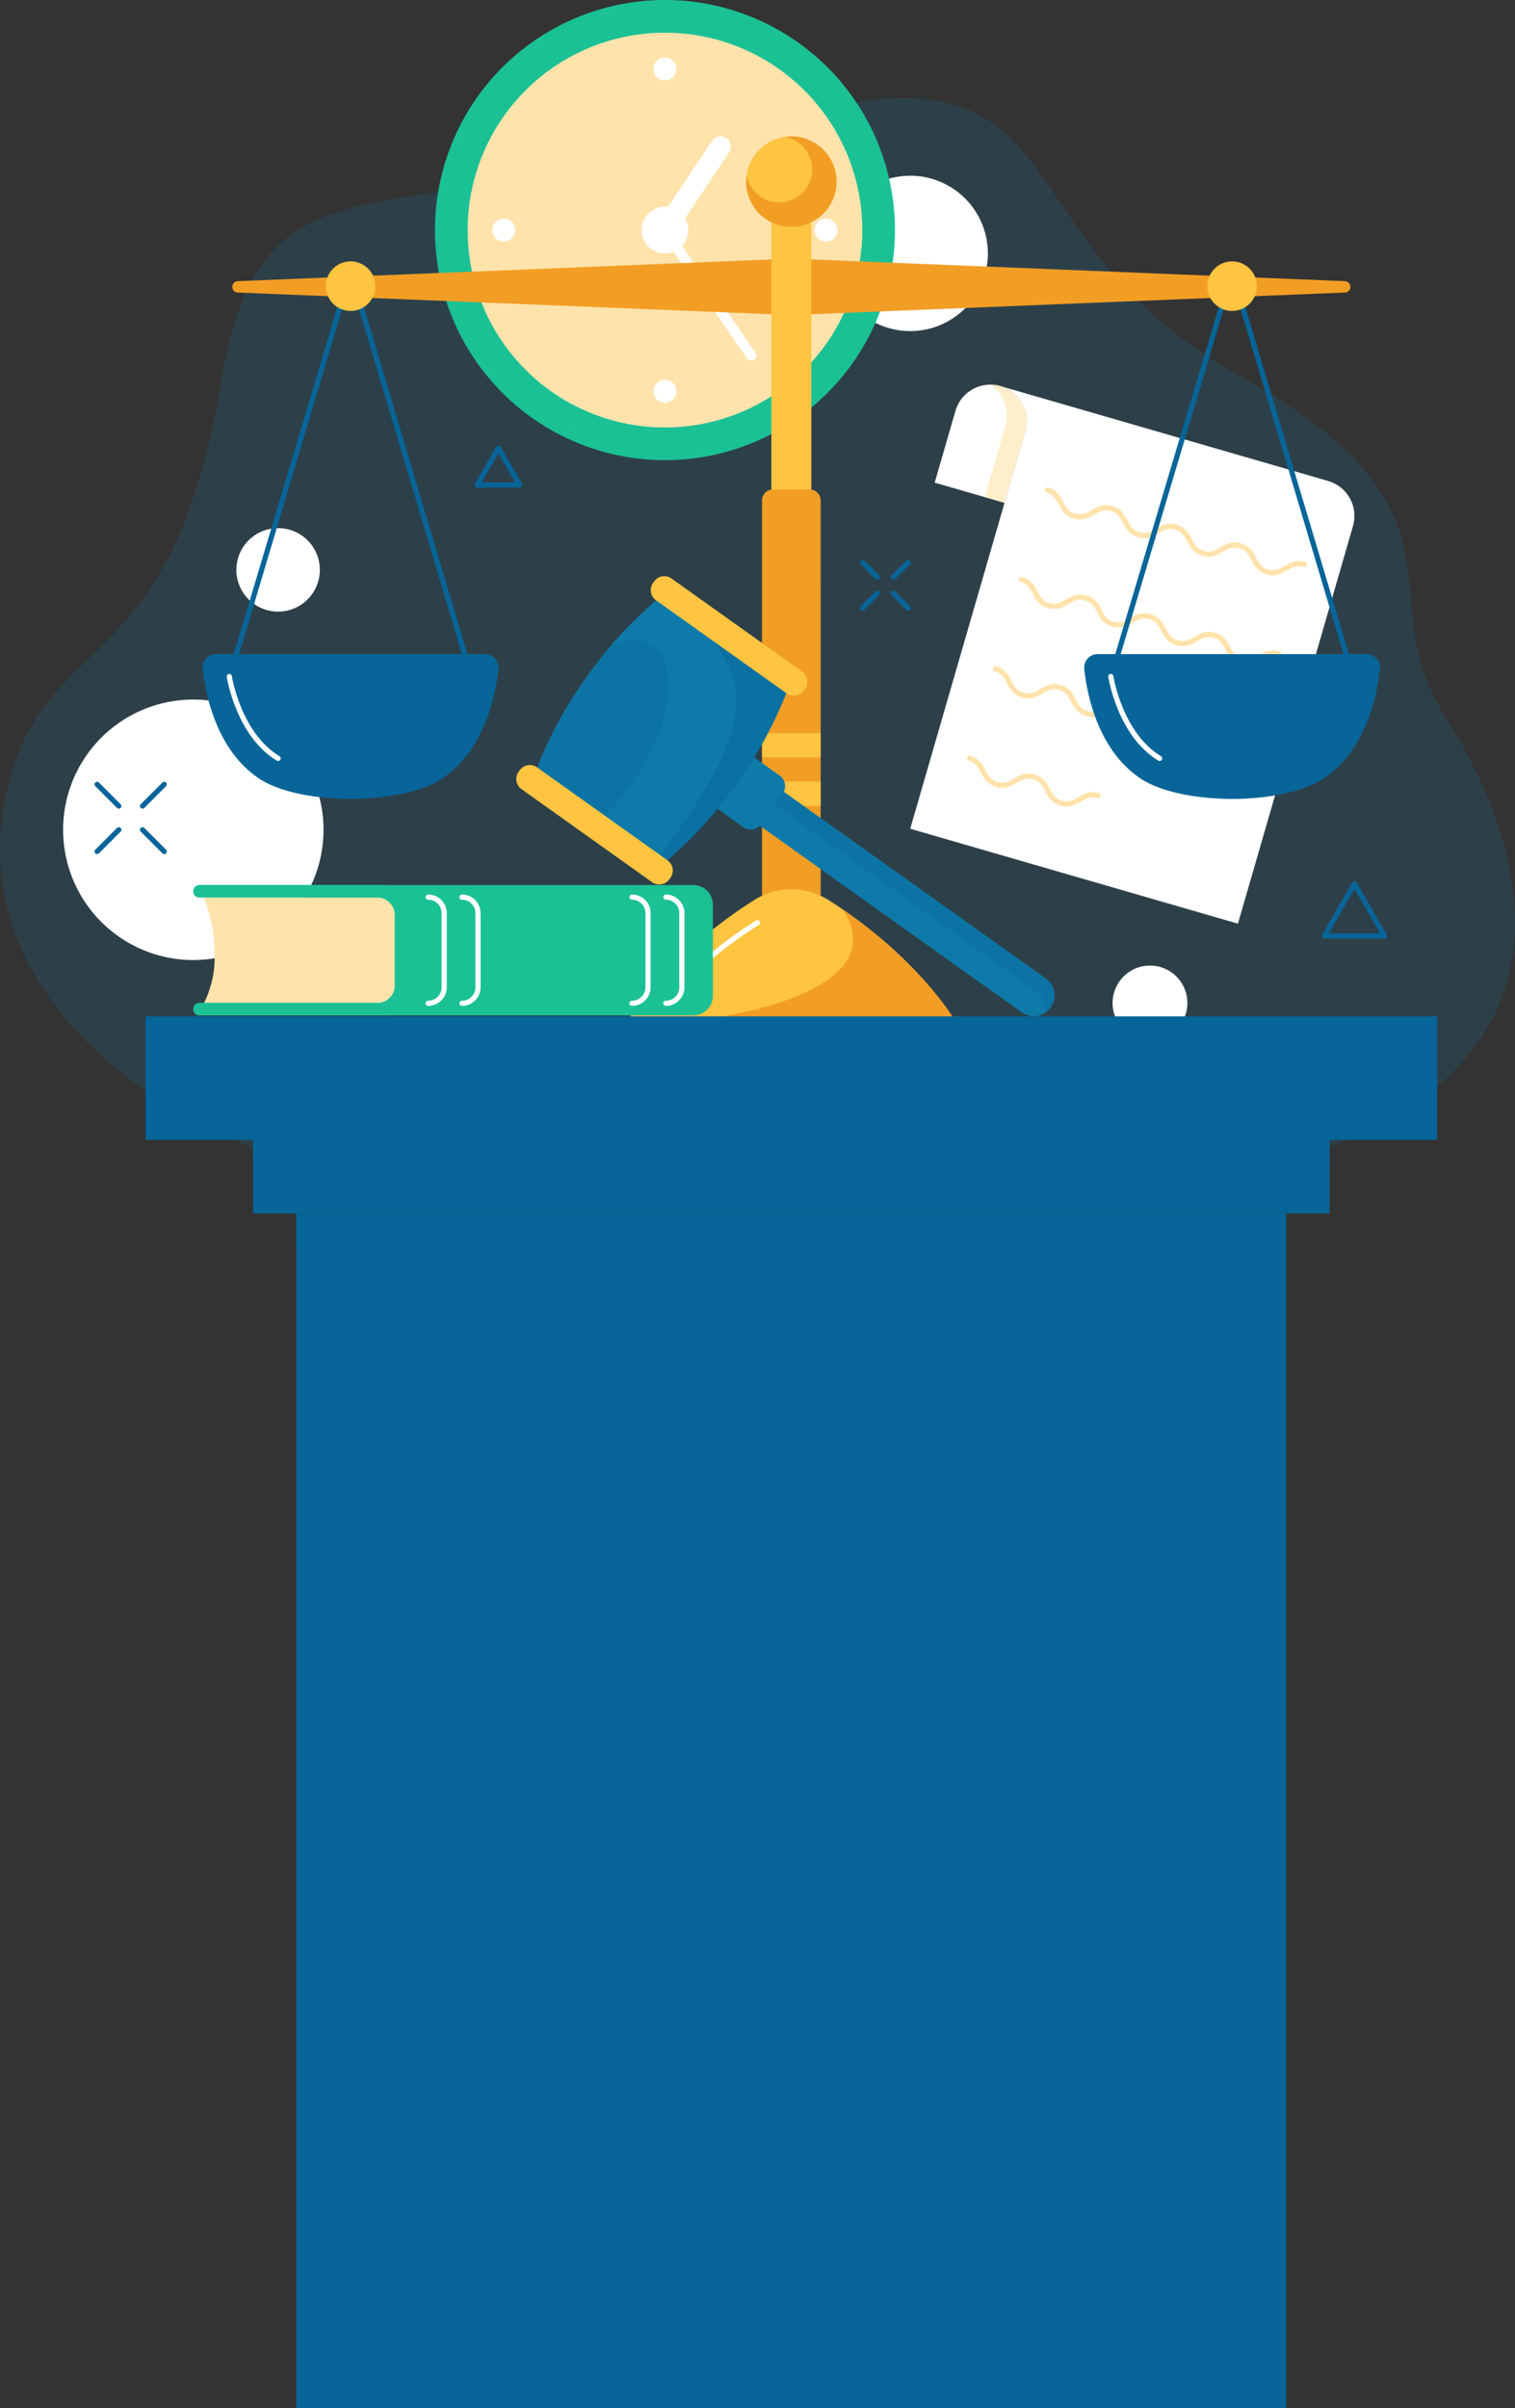 <svg xmlns="http://www.w3.org/2000/svg" xmlns:xlink="http://www.w3.org/1999/xlink" width="293.241" height="465.898" viewBox="0 0 293.241 465.898">
  <rect x="0" y="0" width="293.241" height="465.898" fill="#333333" stroke="none"/>
  <defs>
    <clipPath id="clip-path">
      <rect id="Rectangle_404206" data-name="Rectangle 404206" width="293.241" height="465.898" fill="none"/>
    </clipPath>
    <clipPath id="clip-path-2">
      <rect id="Rectangle_404205" data-name="Rectangle 404205" width="293.242" height="465.898" fill="none"/>
    </clipPath>
    <clipPath id="clip-path-3">
      <rect id="Rectangle_404176" data-name="Rectangle 404176" width="293.242" height="215.871" fill="none"/>
    </clipPath>
    <clipPath id="clip-path-4">
      <rect id="Rectangle_404177" data-name="Rectangle 404177" width="77.325" height="77.325" fill="none"/>
    </clipPath>
    <clipPath id="clip-path-5">
      <rect id="Rectangle_404178" data-name="Rectangle 404178" width="64.766" height="64.768" fill="none"/>
    </clipPath>
    <clipPath id="clip-path-6">
      <rect id="Rectangle_404179" data-name="Rectangle 404179" width="8.109" height="22.868" fill="none"/>
    </clipPath>
    <clipPath id="clip-path-7">
      <rect id="Rectangle_404183" data-name="Rectangle 404183" width="31.06" height="27.997" fill="none"/>
    </clipPath>
    <clipPath id="clip-path-8">
      <rect id="Rectangle_404184" data-name="Rectangle 404184" width="43.842" height="22.238" fill="none"/>
    </clipPath>
    <clipPath id="clip-path-10">
      <rect id="Rectangle_404186" data-name="Rectangle 404186" width="43.841" height="22.238" fill="none"/>
    </clipPath>
    <clipPath id="clip-path-11">
      <rect id="Rectangle_404188" data-name="Rectangle 404188" width="14.411" height="212.625" fill="none"/>
    </clipPath>
    <clipPath id="clip-path-17">
      <rect id="Rectangle_404196" data-name="Rectangle 404196" width="208.373" height="5.755" fill="none"/>
    </clipPath>
    <clipPath id="clip-path-18">
      <rect id="Rectangle_404198" data-name="Rectangle 404198" width="191.602" height="5.754" fill="none"/>
    </clipPath>
    <clipPath id="clip-path-19">
      <rect id="Rectangle_404200" data-name="Rectangle 404200" width="80.954" height="59.443" fill="none"/>
    </clipPath>
    <clipPath id="clip-path-20">
      <rect id="Rectangle_404201" data-name="Rectangle 404201" width="25.509" height="51.094" fill="none"/>
    </clipPath>
    <clipPath id="clip-path-21">
      <rect id="Rectangle_404202" data-name="Rectangle 404202" width="25.716" height="34.326" fill="none"/>
    </clipPath>
    <clipPath id="clip-path-22">
      <rect id="Rectangle_404203" data-name="Rectangle 404203" width="100.561" height="8.035" fill="none"/>
    </clipPath>
    <clipPath id="clip-path-23">
      <rect id="Rectangle_404204" data-name="Rectangle 404204" width="41.395" height="25.222" fill="none"/>
    </clipPath>
  </defs>
  <g id="img17" transform="translate(0)">
    <g id="Group_1101604" data-name="Group 1101604" transform="translate(0)" clip-path="url(#clip-path)">
      <g id="Group_1101603" data-name="Group 1101603">
        <g id="Group_1101602" data-name="Group 1101602" clip-path="url(#clip-path-2)">
          <g id="Group_1101541" data-name="Group 1101541" transform="translate(0 19.026)" opacity="0.18">
            <g id="Group_1101540" data-name="Group 1101540">
              <g id="Group_1101539" data-name="Group 1101539" clip-path="url(#clip-path-3)">
                <path id="Path_876187" data-name="Path 876187" d="M254.763,231.5c48.512-16.8,44.185-53.788,24.909-84.193-15.164-23.923,7.645-39.436-40.035-66.017C189.792,53.5,212.416,12.557,144.9,33.569c-70.065,21.8-94.2,1.293-102.146,49.3C32.829,142.846,7.21,129.375.8,164.444c-6.546,35.813,28.012,64.149,69.257,72.812,46.115,9.685,142.509,8.858,184.7-5.755" transform="translate(0 -27.787)" fill="#0e7aaa"/>
              </g>
            </g>
          </g>
          <path id="Path_876188" data-name="Path 876188" d="M82.974,157.309a8.077,8.077,0,1,1-8.077-8.077,8.077,8.077,0,0,1,8.077,8.077" transform="translate(-21.067 -47.05)" fill="#fff"/>
          <path id="Path_876189" data-name="Path 876189" d="M265.415,64.686a15.028,15.028,0,1,1-15.028-15.028,15.028,15.028,0,0,1,15.028,15.028" transform="translate(-74.204 -15.656)" fill="#fff"/>
          <path id="Path_876190" data-name="Path 876190" d="M328.988,280.079a7.237,7.237,0,1,1-7.238-7.237,7.237,7.237,0,0,1,7.238,7.237" transform="translate(-99.16 -86.022)" fill="#fff"/>
          <path id="Path_876191" data-name="Path 876191" d="M68.246,222.871a25.2,25.2,0,1,1-25.2-25.2,25.2,25.2,0,0,1,25.2,25.2" transform="translate(-5.628 -62.322)" fill="#fff"/>
          <path id="Path_876192" data-name="Path 876192" d="M211.984,44.512A44.512,44.512,0,1,1,167.472,0a44.512,44.512,0,0,1,44.512,44.512" transform="translate(-38.767)" fill="#1ac195"/>
          <g id="Group_1101544" data-name="Group 1101544" transform="translate(95.893 11.7)" opacity="0.34" style="mix-blend-mode: multiply;isolation: isolate">
            <g id="Group_1101543" data-name="Group 1101543">
              <g id="Group_1101542" data-name="Group 1101542" clip-path="url(#clip-path-4)">
                <path id="Path_876193" data-name="Path 876193" d="M202.932,17.088a44.508,44.508,0,0,1-62.885,62.885,44.509,44.509,0,1,0,62.885-62.885" transform="translate(-140.047 -17.088)" fill="#1ac195"/>
              </g>
            </g>
          </g>
          <path id="Path_876194" data-name="Path 876194" d="M208.571,47.424A38.187,38.187,0,1,1,170.383,9.237a38.187,38.187,0,0,1,38.187,38.187" transform="translate(-41.679 -2.912)" fill="#ffe3ab"/>
          <g id="Group_1101547" data-name="Group 1101547" transform="translate(102.126 17.933)" opacity="0.62" style="mix-blend-mode: multiply;isolation: isolate">
            <g id="Group_1101546" data-name="Group 1101546">
              <g id="Group_1101545" data-name="Group 1101545" clip-path="url(#clip-path-5)">
                <path id="Path_876195" data-name="Path 876195" d="M203.135,26.19A40.981,40.981,0,0,1,149.15,80.176,38.178,38.178,0,0,0,203.135,26.19" transform="translate(-149.15 -26.19)" fill="#ffe3ab"/>
              </g>
            </g>
          </g>
          <path id="Path_876196" data-name="Path 876196" d="M189.168,18.443a2.225,2.225,0,1,1-2.225-2.225,2.225,2.225,0,0,1,2.225,2.225" transform="translate(-58.238 -5.113)" fill="#fff"/>
          <path id="Path_876197" data-name="Path 876197" d="M141.4,61.759a2.225,2.225,0,1,1-2.225,2.225,2.225,2.225,0,0,1,2.225-2.225" transform="translate(-43.88 -19.471)" fill="#fff"/>
          <path id="Path_876198" data-name="Path 876198" d="M184.718,109.525a2.225,2.225,0,1,1,2.225,2.225,2.224,2.224,0,0,1-2.225-2.225" transform="translate(-58.238 -33.83)" fill="#fff"/>
          <path id="Path_876199" data-name="Path 876199" d="M232.484,66.209a2.225,2.225,0,1,1,2.225-2.225,2.225,2.225,0,0,1-2.225,2.225" transform="translate(-72.596 -19.471)" fill="#fff"/>
          <path id="Path_876200" data-name="Path 876200" d="M190.4,62.928a4.518,4.518,0,1,1-4.518-4.518,4.518,4.518,0,0,1,4.518,4.518" transform="translate(-57.182 -18.416)" fill="#fff"/>
          <line id="Line_3362" data-name="Line 3362" y1="16.139" x2="10.754" transform="translate(128.705 28.374)" fill="#c3c3ee"/>
          <line id="Line_3363" data-name="Line 3363" y1="16.139" x2="10.754" transform="translate(128.705 28.374)" fill="none" stroke="#fff" stroke-linecap="round" stroke-miterlimit="10" stroke-width="4"/>
          <line id="Line_3364" data-name="Line 3364" x1="16.661" y1="24.22" transform="translate(128.705 44.513)" fill="#c3c3ee"/>
          <line id="Line_3365" data-name="Line 3365" x1="16.661" y1="24.22" transform="translate(128.705 44.513)" fill="none" stroke="#fff" stroke-linecap="round" stroke-miterlimit="10" stroke-width="2"/>
          <path id="Path_876201" data-name="Path 876201" d="M277.739,131.563l-13.518-3.913,4.017-13.879a7.036,7.036,0,1,1,13.518,3.913Z" transform="translate(-83.304 -34.268)" fill="#fff"/>
          <g id="Group_1101550" data-name="Group 1101550" transform="translate(190.622 74.427)" opacity="0.62" style="mix-blend-mode: multiply;isolation: isolate">
            <g id="Group_1101549" data-name="Group 1101549">
              <g id="Group_1101548" data-name="Group 1101548" clip-path="url(#clip-path-6)">
                <path id="Path_876202" data-name="Path 876202" d="M281.422,108.972h0a7.024,7.024,0,0,0-1.986-.275,7.036,7.036,0,0,1,2.976,7.887l-4.017,13.879,3.813,1.1,4.018-13.879a7.037,7.037,0,0,0-4.8-8.716" transform="translate(-278.395 -108.697)" fill="#ffe3ab"/>
              </g>
            </g>
          </g>
          <path id="Path_876203" data-name="Path 876203" d="M338.205,127.459,274.773,109.1a7.037,7.037,0,0,1,4.8,8.716l-22.269,76.93,63.431,18.362,22.27-76.93a7.037,7.037,0,0,0-4.8-8.716" transform="translate(-81.124 -34.396)" fill="#fff"/>
          <path id="Path_876204" data-name="Path 876204" d="M296.047,138.437c3.111.9,2.165,4.169,5.276,5.069s4.057-2.367,7.168-1.467,2.164,4.169,5.274,5.069,4.057-2.368,7.168-1.467,2.166,4.169,5.278,5.07,4.057-2.367,7.168-1.467,2.167,4.169,5.281,5.07,4.059-2.366,7.172-1.465" transform="translate(-93.338 -43.647)" fill="none" stroke="#ffe3ab" stroke-linecap="round" stroke-linejoin="round" stroke-width="1"/>
          <path id="Path_876205" data-name="Path 876205" d="M288.729,163.717c3.111.9,2.165,4.169,5.276,5.069s4.057-2.366,7.168-1.467,2.164,4.169,5.274,5.069,4.057-2.368,7.168-1.467,2.166,4.169,5.278,5.07,4.057-2.367,7.168-1.467,2.167,4.169,5.281,5.07,4.059-2.366,7.172-1.465" transform="translate(-91.031 -51.617)" fill="none" stroke="#ffe3ab" stroke-linecap="round" stroke-linejoin="round" stroke-width="1"/>
          <path id="Path_876206" data-name="Path 876206" d="M281.41,189c3.111.9,2.165,4.169,5.276,5.069s4.057-2.367,7.168-1.467,2.164,4.169,5.274,5.069,4.057-2.368,7.168-1.467,2.166,4.169,5.278,5.07,4.057-2.367,7.168-1.467,2.167,4.169,5.281,5.07,4.059-2.366,7.172-1.465" transform="translate(-88.723 -59.587)" fill="none" stroke="#ffe3ab" stroke-linecap="round" stroke-linejoin="round" stroke-width="1"/>
          <path id="Path_876207" data-name="Path 876207" d="M274.092,214.279c3.111.9,2.165,4.169,5.276,5.069s4.057-2.367,7.168-1.467,2.164,4.169,5.274,5.069,4.057-2.368,7.168-1.467" transform="translate(-86.416 -67.558)" fill="none" stroke="#ffe3ab" stroke-linecap="round" stroke-linejoin="round" stroke-width="1"/>
          <path id="Path_876208" data-name="Path 876208" d="M66.787,79.682l105.052,4.273V73.2L66.787,77.477a1.1,1.1,0,0,0,0,2.205" transform="translate(-20.723 -23.08)" fill="#f29e25"/>
          <path id="Path_876209" data-name="Path 876209" d="M331.75,77.477,226.7,73.2V83.955L331.75,79.682a1.1,1.1,0,0,0,0-2.205" transform="translate(-71.474 -23.08)" fill="#f29e25"/>
          <rect id="Rectangle_404180" data-name="Rectangle 404180" width="7.73" height="95.883" transform="translate(149.306 39.175)" fill="#ffc440"/>
          <path id="Path_876210" data-name="Path 876210" d="M226.759,234.19H215.411V140.433a2.126,2.126,0,0,1,2.126-2.126h7.1a2.126,2.126,0,0,1,2.125,2.126Z" transform="translate(-67.915 -43.606)" fill="#f29e25"/>
          <rect id="Rectangle_404181" data-name="Rectangle 404181" width="11.348" height="4.708" transform="translate(147.496 141.858)" fill="#ffc440"/>
          <rect id="Rectangle_404182" data-name="Rectangle 404182" width="11.348" height="4.708" transform="translate(147.496 151.216)" fill="#ffc440"/>
          <path id="Path_876211" data-name="Path 876211" d="M201.683,253.622c-16.575,10.616-23.761,22.575-23.761,22.575h62.687s-7.185-11.959-23.76-22.575a13.522,13.522,0,0,0-15.166,0" transform="translate(-56.095 -79.229)" fill="#ffc440"/>
          <path id="Path_876212" data-name="Path 876212" d="M201.493,278.027h46.548s-6.471-10.758-21.28-20.924c9.342,14.9-18.715,19.91-25.268,20.924" transform="translate(-63.527 -81.06)" fill="#f29e25"/>
          <path id="Path_876213" data-name="Path 876213" d="M207.325,260.731a71.955,71.955,0,0,0-14.785,12.057" transform="translate(-60.704 -82.203)" fill="none" stroke="#fff" stroke-linecap="round" stroke-linejoin="round" stroke-width="1"/>
          <path id="Path_876214" data-name="Path 876214" d="M228.421,47.305a8.753,8.753,0,1,1-8.753-8.753,8.754,8.754,0,0,1,8.753,8.753" transform="translate(-66.497 -12.155)" fill="#ffc440"/>
          <path id="Path_876215" data-name="Path 876215" d="M219.667,38.552a8.833,8.833,0,0,0-1.263.1,6.386,6.386,0,1,1-7.389,7.389,8.748,8.748,0,1,0,8.652-7.49" transform="translate(-66.497 -12.155)" fill="#f29e25"/>
          <path id="Path_876216" data-name="Path 876216" d="M360.436,152.175l-22.508-75.4-22.507,75.4" transform="translate(-99.446 -24.206)" fill="none" stroke="#076599" stroke-linecap="round" stroke-linejoin="round" stroke-width="1"/>
          <path id="Path_876217" data-name="Path 876217" d="M350.878,78.656a4.793,4.793,0,1,1-4.793-4.793,4.793,4.793,0,0,1,4.793,4.793" transform="translate(-107.603 -23.288)" fill="#ffc440"/>
          <path id="Path_876218" data-name="Path 876218" d="M309.076,184.843a2.579,2.579,0,0,0-2.566,2.855c.538,5.022,2.611,15.432,10.608,21.022,7.865,5.5,28.126,5.5,35.991,0,8-5.59,10.072-16,10.609-21.022a2.579,2.579,0,0,0-2.567-2.855Z" transform="translate(-96.632 -58.277)" fill="#076599"/>
          <g id="Group_1101553" data-name="Group 1101553" transform="translate(236.041 126.566)" opacity="0.41" style="mix-blend-mode: multiply;isolation: isolate">
            <g id="Group_1101552" data-name="Group 1101552">
              <g id="Group_1101551" data-name="Group 1101551" clip-path="url(#clip-path-7)">
                <path id="Path_876219" data-name="Path 876219" d="M366.961,184.843s0,16.331-9.109,23.877c-2.933,2.43-7.91,3.784-13.123,4.065,7.8.356,16.047-1,20.435-4.065,8-5.59,10.072-16,10.609-21.022a2.579,2.579,0,0,0-2.566-2.855Z" transform="translate(-344.727 -184.843)" fill="#076599"/>
              </g>
            </g>
          </g>
          <g id="Group_1101556" data-name="Group 1101556" transform="translate(209.862 126.566)" opacity="0.3" style="mix-blend-mode: screen;isolation: isolate">
            <g id="Group_1101555" data-name="Group 1101555">
              <g id="Group_1101554" data-name="Group 1101554" clip-path="url(#clip-path-8)">
                <path id="Path_876220" data-name="Path 876220" d="M350.336,184.843H309.077a2.577,2.577,0,0,0-2.568,2.847,35.66,35.66,0,0,0,4.918,15.01,24.06,24.06,0,0,0,13.8,4.381c12.391,0,22.729-9.548,25.113-22.238" transform="translate(-306.494 -184.843)" fill="#076599"/>
              </g>
            </g>
          </g>
          <path id="Path_876221" data-name="Path 876221" d="M314.013,191.16s1.714,11.166,9.443,15.841" transform="translate(-99.002 -60.269)" fill="none" stroke="#fff" stroke-linecap="round" stroke-linejoin="round" stroke-width="1"/>
          <path id="Path_876222" data-name="Path 876222" d="M111.249,152.175,88.74,76.777l-22.507,75.4" transform="translate(-20.882 -24.206)" fill="none" stroke="#076599" stroke-linecap="round" stroke-linejoin="round" stroke-width="1"/>
          <path id="Path_876223" data-name="Path 876223" d="M101.69,78.656A4.793,4.793,0,1,1,96.9,73.863a4.793,4.793,0,0,1,4.793,4.793" transform="translate(-29.039 -23.288)" fill="#ffc440"/>
          <path id="Path_876224" data-name="Path 876224" d="M59.889,184.843a2.579,2.579,0,0,0-2.566,2.855c.538,5.022,2.611,15.432,10.608,21.022,7.865,5.5,28.126,5.5,35.991,0,8-5.59,10.072-16,10.609-21.022a2.579,2.579,0,0,0-2.567-2.855Z" transform="translate(-18.068 -58.277)" fill="#076599"/>
          <g id="Group_1101559" data-name="Group 1101559" transform="translate(65.418 126.566)" opacity="0.41" style="mix-blend-mode: multiply;isolation: isolate">
            <g id="Group_1101558" data-name="Group 1101558">
              <g id="Group_1101557" data-name="Group 1101557" clip-path="url(#clip-path-7)">
                <path id="Path_876225" data-name="Path 876225" d="M117.773,184.843s0,16.331-9.109,23.877c-2.933,2.43-7.91,3.784-13.123,4.065,7.8.356,16.047-1,20.435-4.065,8-5.59,10.072-16,10.609-21.022a2.579,2.579,0,0,0-2.566-2.855Z" transform="translate(-95.54 -184.843)" fill="#076599"/>
              </g>
            </g>
          </g>
          <g id="Group_1101562" data-name="Group 1101562" transform="translate(39.239 126.566)" opacity="0.3" style="mix-blend-mode: screen;isolation: isolate">
            <g id="Group_1101561" data-name="Group 1101561">
              <g id="Group_1101560" data-name="Group 1101560" clip-path="url(#clip-path-10)">
                <path id="Path_876226" data-name="Path 876226" d="M101.148,184.843H59.889a2.577,2.577,0,0,0-2.568,2.847,35.66,35.66,0,0,0,4.918,15.01,24.06,24.06,0,0,0,13.8,4.381c12.391,0,22.729-9.548,25.113-22.238" transform="translate(-57.307 -184.843)" fill="#076599"/>
              </g>
            </g>
          </g>
          <path id="Path_876227" data-name="Path 876227" d="M64.825,191.16S66.539,202.326,74.268,207" transform="translate(-20.438 -60.269)" fill="none" stroke="#fff" stroke-linecap="round" stroke-linejoin="round" stroke-width="1"/>
          <rect id="Rectangle_404187" data-name="Rectangle 404187" width="191.603" height="231.128" transform="translate(57.368 234.77)" fill="#076599"/>
          <g id="Group_1101565" data-name="Group 1101565" transform="translate(80.517 253.274)" opacity="0.41" style="mix-blend-mode: multiply;isolation: isolate">
            <g id="Group_1101564" data-name="Group 1101564">
              <g id="Group_1101563" data-name="Group 1101563" clip-path="url(#clip-path-11)">
                <path id="Path_876228" data-name="Path 876228" d="M124.8,369.894h0a7.206,7.206,0,0,0-7.206,7.206V582.518H132V377.1a7.206,7.206,0,0,0-7.206-7.206" transform="translate(-117.592 -369.894)" fill="#076599"/>
              </g>
            </g>
          </g>
          <g id="Group_1101568" data-name="Group 1101568" transform="translate(106.696 253.274)" opacity="0.41" style="mix-blend-mode: multiply;isolation: isolate">
            <g id="Group_1101567" data-name="Group 1101567">
              <g id="Group_1101566" data-name="Group 1101566" clip-path="url(#clip-path-11)">
                <path id="Path_876229" data-name="Path 876229" d="M163.03,369.894h0a7.206,7.206,0,0,0-7.206,7.206V582.518h14.412V377.1a7.206,7.206,0,0,0-7.206-7.206" transform="translate(-155.825 -369.894)" fill="#076599"/>
              </g>
            </g>
          </g>
          <g id="Group_1101571" data-name="Group 1101571" transform="translate(132.875 253.274)" opacity="0.41" style="mix-blend-mode: multiply;isolation: isolate">
            <g id="Group_1101570" data-name="Group 1101570">
              <g id="Group_1101569" data-name="Group 1101569" clip-path="url(#clip-path-11)">
                <path id="Path_876230" data-name="Path 876230" d="M201.263,369.894h0a7.206,7.206,0,0,0-7.206,7.206V582.518h14.412V377.1a7.206,7.206,0,0,0-7.206-7.206" transform="translate(-194.058 -369.894)" fill="#076599"/>
              </g>
            </g>
          </g>
          <g id="Group_1101574" data-name="Group 1101574" transform="translate(159.054 253.274)" opacity="0.41" style="mix-blend-mode: multiply;isolation: isolate">
            <g id="Group_1101573" data-name="Group 1101573">
              <g id="Group_1101572" data-name="Group 1101572" clip-path="url(#clip-path-11)">
                <path id="Path_876231" data-name="Path 876231" d="M239.5,369.894h0a7.206,7.206,0,0,0-7.206,7.206V582.518H246.7V377.1a7.206,7.206,0,0,0-7.206-7.206" transform="translate(-232.291 -369.894)" fill="#076599"/>
              </g>
            </g>
          </g>
          <g id="Group_1101577" data-name="Group 1101577" transform="translate(185.233 253.274)" opacity="0.41" style="mix-blend-mode: multiply;isolation: isolate">
            <g id="Group_1101576" data-name="Group 1101576">
              <g id="Group_1101575" data-name="Group 1101575" clip-path="url(#clip-path-11)">
                <path id="Path_876232" data-name="Path 876232" d="M277.729,369.894h0a7.206,7.206,0,0,0-7.206,7.206V582.518h14.412V377.1a7.206,7.206,0,0,0-7.206-7.206" transform="translate(-270.524 -369.894)" fill="#076599"/>
              </g>
            </g>
          </g>
          <g id="Group_1101580" data-name="Group 1101580" transform="translate(211.412 253.274)" opacity="0.41" style="mix-blend-mode: multiply;isolation: isolate">
            <g id="Group_1101579" data-name="Group 1101579">
              <g id="Group_1101578" data-name="Group 1101578" clip-path="url(#clip-path-11)">
                <path id="Path_876233" data-name="Path 876233" d="M315.962,369.894h0a7.206,7.206,0,0,0-7.206,7.206V582.518h14.412V377.1a7.206,7.206,0,0,0-7.206-7.206" transform="translate(-308.757 -369.894)" fill="#076599"/>
              </g>
            </g>
          </g>
          <rect id="Rectangle_404194" data-name="Rectangle 404194" width="208.372" height="15.827" transform="translate(48.984 218.943)" fill="#076599"/>
          <g id="Group_1101583" data-name="Group 1101583" transform="translate(48.984 218.943)" opacity="0.41" style="mix-blend-mode: multiply;isolation: isolate">
            <g id="Group_1101582" data-name="Group 1101582">
              <g id="Group_1101581" data-name="Group 1101581" clip-path="url(#clip-path-17)">
                <rect id="Rectangle_404195" data-name="Rectangle 404195" width="208.372" height="5.755" transform="translate(0)" fill="#076599"/>
              </g>
            </g>
          </g>
          <g id="Group_1101586" data-name="Group 1101586" transform="translate(57.369 234.77)" opacity="0.41" style="mix-blend-mode: multiply;isolation: isolate">
            <g id="Group_1101585" data-name="Group 1101585">
              <g id="Group_1101584" data-name="Group 1101584" clip-path="url(#clip-path-18)">
                <rect id="Rectangle_404197" data-name="Rectangle 404197" width="191.603" height="5.755" transform="translate(0)" fill="#076599"/>
              </g>
            </g>
          </g>
          <rect id="Rectangle_404199" data-name="Rectangle 404199" width="249.987" height="23.881" transform="translate(28.176 196.643)" fill="#076599"/>
          <path id="Path_876234" data-name="Path 876234" d="M259.122,252.223,186.1,200.211a4.019,4.019,0,0,0-4.664,6.547l73.018,52.012a4.019,4.019,0,0,0,4.663-6.547" transform="translate(-56.673 -62.887)" fill="#0e7aaa"/>
          <g id="Group_1101589" data-name="Group 1101589" transform="translate(123.182 136.578)" opacity="0.3" style="mix-blend-mode: screen;isolation: isolate">
            <g id="Group_1101588" data-name="Group 1101588">
              <g id="Group_1101587" data-name="Group 1101587" clip-path="url(#clip-path-19)">
                <path id="Path_876235" data-name="Path 876235" d="M257.374,254.741l-73.017-52.012a4.019,4.019,0,0,0-4.456-.138,4.018,4.018,0,0,1,6.249-2.38l73.017,52.012a4.018,4.018,0,0,1-.207,6.684,4.019,4.019,0,0,0-1.586-4.167" transform="translate(-179.901 -199.465)" fill="#076599"/>
              </g>
            </g>
          </g>
          <path id="Path_876236" data-name="Path 876236" d="M210.636,214.655l-13.1-9.333a2.5,2.5,0,0,0-3.489.586l-4.185,5.876a2.5,2.5,0,0,0,.586,3.489l13.1,9.334a2.5,2.5,0,0,0,3.489-.587l4.185-5.875a2.5,2.5,0,0,0-.586-3.489" transform="translate(-59.713 -64.587)" fill="#0e7aaa"/>
          <path id="Path_876237" data-name="Path 876237" d="M161.335,184.254a79.969,79.969,0,0,1,13.925-15.2l24.951,17.773a84.095,84.095,0,0,1-23.736,33.321l-24.95-17.773a79.976,79.976,0,0,1,9.811-18.126" transform="translate(-47.773 -53.301)" fill="#0e7aaa"/>
          <g id="Group_1101592" data-name="Group 1101592" transform="translate(126.928 115.759)" opacity="0.41" style="mix-blend-mode: multiply;isolation: isolate">
            <g id="Group_1101591" data-name="Group 1101591">
              <g id="Group_1101590" data-name="Group 1101590" clip-path="url(#clip-path-20)">
                <path id="Path_876238" data-name="Path 876238" d="M185.374,169.538c.186-.157.372-.325.557-.479l2.976,2.12Z" transform="translate(-185.373 -169.06)" fill="#076599"/>
                <path id="Path_876239" data-name="Path 876239" d="M187.332,222.707l-1.37-.976a99.8,99.8,0,0,0,11.2-17.016c3.528-6.738,7.98-17.677-3.258-27.558l17.167,12.228a84.1,84.1,0,0,1-23.736,33.321" transform="translate(-185.559 -171.613)" fill="#076599"/>
              </g>
            </g>
          </g>
          <g id="Group_1101595" data-name="Group 1101595" transform="translate(103.751 123.926)" opacity="0.3" style="mix-blend-mode: screen;isolation: isolate">
            <g id="Group_1101594" data-name="Group 1101594">
              <g id="Group_1101593" data-name="Group 1101593" clip-path="url(#clip-path-21)">
                <path id="Path_876240" data-name="Path 876240" d="M161.335,188.015c1.6-2.244,3.261-4.359,4.962-6.336,3.087-1.033,5.863-.944,7.89.5,5.392,3.841,3.454,15.811-4.328,26.736a47.157,47.157,0,0,1-5.457,6.4l-12.878-9.173a79.976,79.976,0,0,1,9.811-18.126" transform="translate(-151.524 -180.988)" fill="#076599"/>
              </g>
            </g>
          </g>
          <path id="Path_876241" data-name="Path 876241" d="M175.236,234.626l-25.281-18.008a2.4,2.4,0,0,0-3.346.562l-.22.309a2.4,2.4,0,0,0,.561,3.346l25.281,18.008a2.4,2.4,0,0,0,3.346-.562l.22-.309a2.4,2.4,0,0,0-.562-3.346" transform="translate(-46.014 -68.155)" fill="#ffc440"/>
          <path id="Path_876242" data-name="Path 876242" d="M213.249,181.262l-25.281-18.008a2.4,2.4,0,0,0-3.346.562l-.22.309a2.4,2.4,0,0,0,.561,3.346l25.281,18.008a2.4,2.4,0,0,0,3.346-.562l.22-.309a2.4,2.4,0,0,0-.562-3.346" transform="translate(-57.998 -51.331)" fill="#ffc440"/>
          <path id="Path_876243" data-name="Path 876243" d="M151.408,250.084H55.851a1.173,1.173,0,0,0-.242.025,1.2,1.2,0,0,0,.242,2.377h33.9a3.84,3.84,0,0,1,.389.02,3.8,3.8,0,0,1,3.415,3.784h0V269.1a3.8,3.8,0,0,1-3.8,3.8h-33.9a1.2,1.2,0,0,0,0,2.4h95.557a3.8,3.8,0,0,0,3.8-3.8V253.888a3.8,3.8,0,0,0-3.8-3.8" transform="translate(-17.23 -78.847)" fill="#1ac195"/>
          <g id="Group_1101598" data-name="Group 1101598" transform="translate(37.42 188.424)" opacity="0.34" style="mix-blend-mode: multiply;isolation: isolate">
            <g id="Group_1101597" data-name="Group 1101597">
              <g id="Group_1101596" data-name="Group 1101596" clip-path="url(#clip-path-22)">
                <path id="Path_876244" data-name="Path 876244" d="M151.408,278.989H93a3.8,3.8,0,0,1-3.247,1.83h-33.9a1.2,1.2,0,1,0,0,2.4h95.557a3.8,3.8,0,0,0,3.8-3.8v-4.232a3.8,3.8,0,0,1-3.8,3.8" transform="translate(-54.65 -275.185)" fill="#1ac195"/>
              </g>
            </g>
          </g>
          <path id="Path_876245" data-name="Path 876245" d="M188.226,274.044a3.1,3.1,0,0,0,3.1-3.1V256.6a3.1,3.1,0,0,0-3.1-3.1" transform="translate(-59.344 -79.924)" fill="none" stroke="#fff" stroke-linecap="round" stroke-linejoin="round" stroke-width="1"/>
          <path id="Path_876246" data-name="Path 876246" d="M178.66,274.044a3.1,3.1,0,0,0,3.1-3.1V256.6a3.1,3.1,0,0,0-3.1-3.1" transform="translate(-56.328 -79.924)" fill="none" stroke="#fff" stroke-linecap="round" stroke-linejoin="round" stroke-width="1"/>
          <path id="Path_876247" data-name="Path 876247" d="M130.6,274.044a3.1,3.1,0,0,0,3.1-3.1V256.6a3.1,3.1,0,0,0-3.1-3.1" transform="translate(-41.177 -79.924)" fill="none" stroke="#fff" stroke-linecap="round" stroke-linejoin="round" stroke-width="1"/>
          <path id="Path_876248" data-name="Path 876248" d="M121.038,274.044a3.1,3.1,0,0,0,3.1-3.1V256.6a3.1,3.1,0,0,0-3.1-3.1" transform="translate(-38.161 -79.924)" fill="none" stroke="#fff" stroke-linecap="round" stroke-linejoin="round" stroke-width="1"/>
          <path id="Path_876249" data-name="Path 876249" d="M91.908,253.592H57.678a31.281,31.281,0,0,1,2.054,10.917,19.977,19.977,0,0,1-2.054,9.5h34.23a3.8,3.8,0,0,0,3.8-3.8V257.4a3.8,3.8,0,0,0-3.8-3.8" transform="translate(-18.185 -79.953)" fill="#ffe3ab"/>
          <path id="Path_876250" data-name="Path 876250" d="M54.65,251.285h0a1.2,1.2,0,0,0,1.2,1.2H90.265a3.378,3.378,0,0,1,3.378,3.378v13.662a3.378,3.378,0,0,1-3.378,3.378H55.851a1.2,1.2,0,0,0,0,2.4h35.84a4.354,4.354,0,0,0,4.354-4.353V254.438a4.354,4.354,0,0,0-4.354-4.354H55.851a1.2,1.2,0,0,0-1.2,1.2" transform="translate(-17.23 -78.847)" fill="#1ac195"/>
          <g id="Group_1101601" data-name="Group 1101601" transform="translate(37.42 171.237)" opacity="0.37" style="mix-blend-mode: screen;isolation: isolate">
            <g id="Group_1101600" data-name="Group 1101600">
              <g id="Group_1101599" data-name="Group 1101599" clip-path="url(#clip-path-23)">
                <path id="Path_876251" data-name="Path 876251" d="M54.65,251.285h0a1.2,1.2,0,0,0,1.2,1.2H90.265a3.378,3.378,0,0,1,3.378,3.378v13.662a3.378,3.378,0,0,1-3.378,3.378H55.851a1.2,1.2,0,0,0,0,2.4h35.84a4.354,4.354,0,0,0,4.354-4.353V254.438a4.354,4.354,0,0,0-4.354-4.354H55.851a1.2,1.2,0,0,0-1.2,1.2" transform="translate(-54.65 -250.084)" fill="#1ac195"/>
              </g>
            </g>
          </g>
          <path id="Path_876252" data-name="Path 876252" d="M380.194,249.733l-5.827,10.092H386.02Z" transform="translate(-118.031 -78.736)" fill="none" stroke="#076599" stroke-linecap="round" stroke-linejoin="round" stroke-width="1"/>
          <path id="Path_876253" data-name="Path 876253" d="M139.01,126.638l-4.108,7.116h8.217Z" transform="translate(-42.532 -39.927)" fill="none" stroke="#076599" stroke-linecap="round" stroke-linejoin="round" stroke-width="1"/>
          <line id="Line_3366" data-name="Line 3366" y1="2.842" x2="2.842" transform="translate(172.92 108.838)" fill="none" stroke="#076599" stroke-linecap="round" stroke-linejoin="round" stroke-width="1"/>
          <line id="Line_3367" data-name="Line 3367" y1="2.842" x2="2.842" transform="translate(166.971 114.787)" fill="none" stroke="#076599" stroke-linecap="round" stroke-linejoin="round" stroke-width="1"/>
          <line id="Line_3368" data-name="Line 3368" x2="2.842" y2="2.842" transform="translate(172.92 114.787)" fill="none" stroke="#076599" stroke-linecap="round" stroke-linejoin="round" stroke-width="1"/>
          <line id="Line_3369" data-name="Line 3369" x2="2.842" y2="2.842" transform="translate(166.971 108.838)" fill="none" stroke="#076599" stroke-linecap="round" stroke-linejoin="round" stroke-width="1"/>
          <line id="Line_3370" data-name="Line 3370" y1="4.199" x2="4.199" transform="translate(27.588 151.758)" fill="none" stroke="#076599" stroke-linecap="round" stroke-linejoin="round" stroke-width="1"/>
          <line id="Line_3371" data-name="Line 3371" y1="4.199" x2="4.199" transform="translate(18.798 160.548)" fill="none" stroke="#076599" stroke-linecap="round" stroke-linejoin="round" stroke-width="1"/>
          <line id="Line_3372" data-name="Line 3372" x2="4.199" y2="4.199" transform="translate(27.588 160.548)" fill="none" stroke="#076599" stroke-linecap="round" stroke-linejoin="round" stroke-width="1"/>
          <line id="Line_3373" data-name="Line 3373" x2="4.199" y2="4.199" transform="translate(18.798 151.758)" fill="none" stroke="#076599" stroke-linecap="round" stroke-linejoin="round" stroke-width="1"/>
        </g>
      </g>
    </g>
  </g>
</svg>
